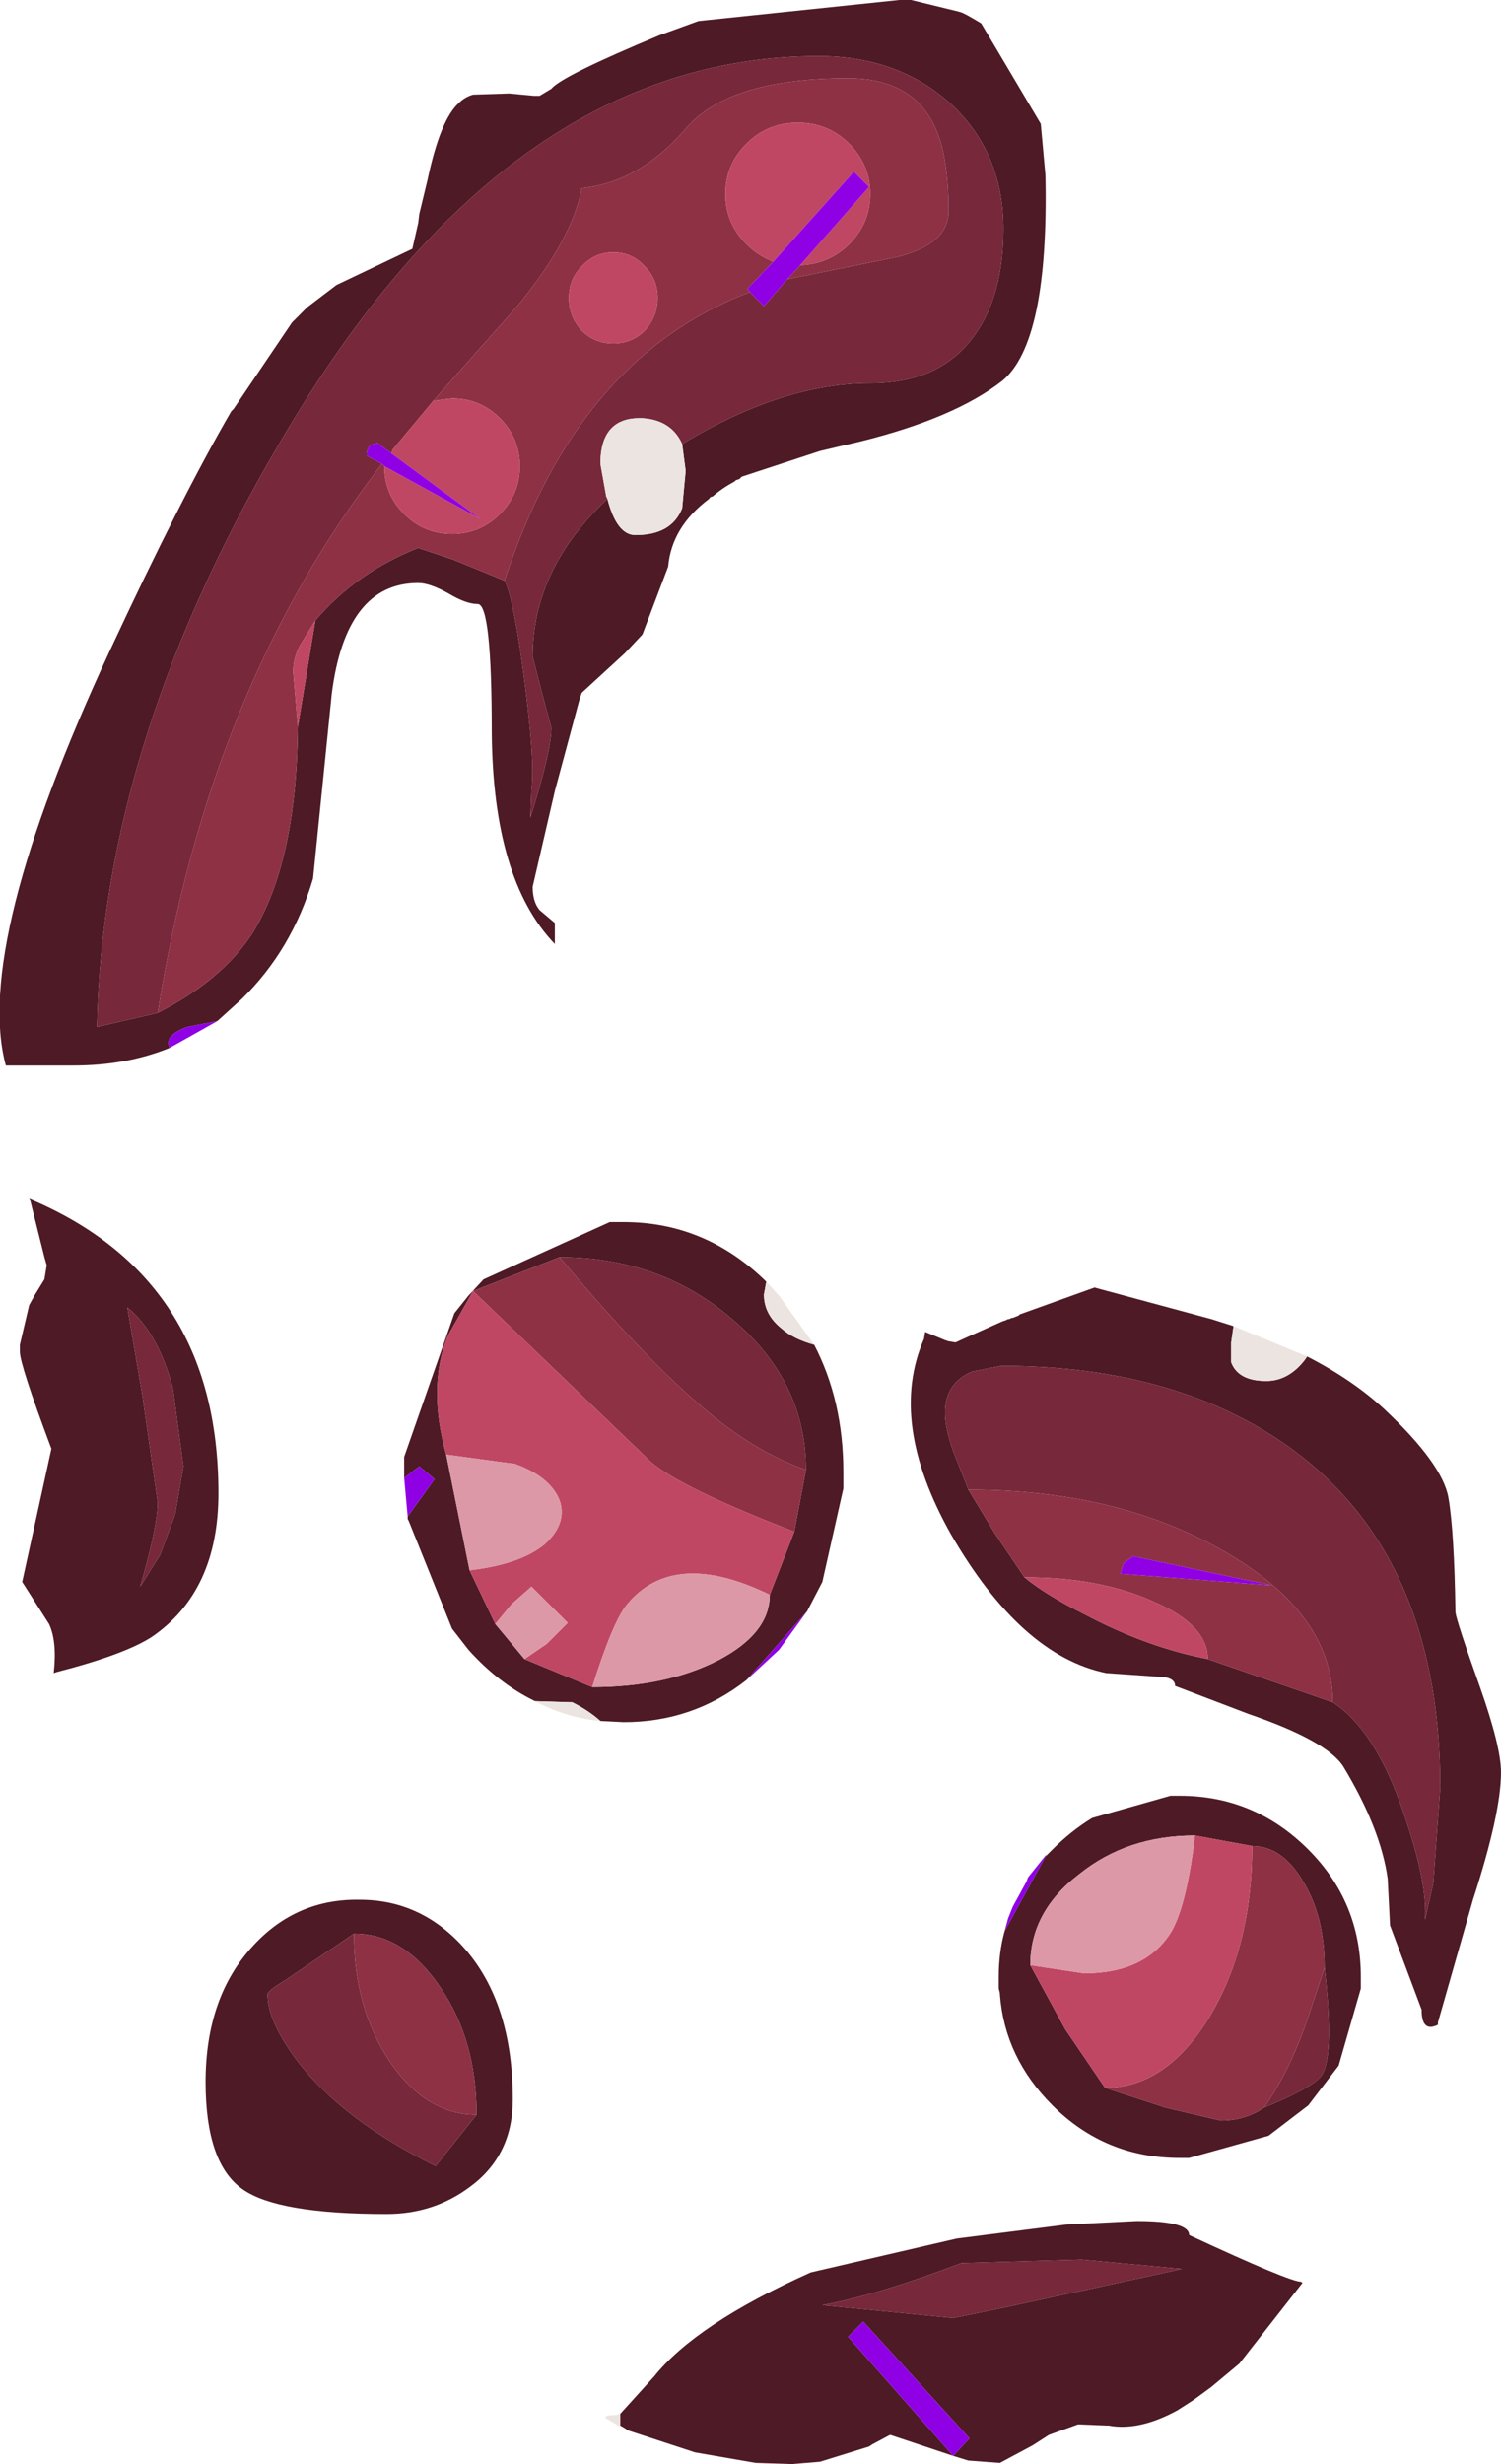 <?xml version="1.0" encoding="UTF-8" standalone="no"?>
<svg xmlns:ffdec="https://www.free-decompiler.com/flash" xmlns:xlink="http://www.w3.org/1999/xlink" ffdec:objectType="shape" height="105.45px" width="64.25px" xmlns="http://www.w3.org/2000/svg">
  <g transform="matrix(1.0, 0.0, 0.0, 1.0, -1.3, -1.4)">
    <path d="M30.5 20.4 Q34.8 17.8 38.55 17.8 41.6 17.8 43.05 15.7 44.25 14.0 44.25 11.2 44.25 7.9 41.95 5.8 39.7 3.8 36.35 3.8 23.25 3.8 13.75 19.55 5.7 32.85 5.45 45.35 L8.05 44.75 Q10.8 43.35 12.1 41.35 14.0 38.3 14.05 32.5 L14.8 27.95 Q16.55 25.9 19.2 24.85 L20.7 25.35 22.9 26.25 Q23.3 27.05 23.75 30.55 24.2 34.0 24.05 35.15 L24.0 36.4 Q24.9 33.55 24.9 32.55 L24.5 31.05 24.1 29.5 Q24.1 25.75 27.3 22.75 27.7 24.3 28.5 24.3 30.05 24.3 30.5 23.15 L30.65 21.55 30.5 20.4 M8.55 46.25 Q6.7 47.0 4.45 47.0 L1.55 47.0 Q0.15 41.85 6.0 29.25 9.05 22.7 11.2 19.0 L11.3 18.9 13.8 15.2 14.45 14.55 15.7 13.6 18.95 12.05 19.2 10.95 19.25 10.55 19.6 9.1 Q20.15 6.5 20.95 5.8 21.2 5.55 21.55 5.45 L23.1 5.4 24.15 5.5 24.4 5.5 24.9 5.2 Q25.35 4.65 29.55 2.9 L31.2 2.3 39.8 1.4 39.9 1.4 40.0 1.4 40.1 1.4 40.2 1.4 40.3 1.4 42.35 1.9 42.5 1.95 42.7 2.05 43.05 2.25 43.3 2.4 45.85 6.7 46.05 8.9 Q46.2 16.05 44.2 17.7 42.15 19.3 38.1 20.3 L36.4 20.7 33.05 21.8 32.95 21.9 32.8 21.95 32.75 22.0 Q32.2 22.3 31.8 22.65 31.7 22.65 31.65 22.75 30.05 23.95 29.9 25.65 L28.8 28.55 28.05 29.35 26.2 31.05 26.1 31.35 25.05 35.25 24.1 39.35 Q24.1 40.0 24.4 40.35 L25.05 40.9 25.05 41.8 Q22.4 39.05 22.35 32.75 22.35 27.25 21.75 27.25 21.25 27.25 20.5 26.8 19.7 26.35 19.2 26.35 16.1 26.35 15.5 31.1 L14.7 39.0 Q13.8 42.05 11.65 44.15 L10.6 45.1 9.3 45.35 Q8.5 45.65 8.5 46.05 L8.55 46.25 M34.1 56.25 L34.0 56.8 Q34.0 57.65 34.75 58.25 35.25 58.7 36.15 58.95 37.4 61.35 37.4 64.4 L37.4 64.95 37.4 65.1 36.5 69.1 35.85 70.35 33.25 73.3 Q30.95 75.1 28.0 75.1 L27.0 75.05 Q26.5 74.6 25.8 74.25 L24.2 74.2 Q22.65 73.45 21.35 72.0 L20.65 71.1 18.8 66.5 18.75 66.4 18.75 66.3 19.9 64.7 19.25 64.15 18.6 64.65 18.6 64.4 18.6 64.0 18.6 63.85 18.6 63.75 20.75 57.6 21.35 56.85 22.0 56.15 27.4 53.7 27.5 53.7 27.65 53.7 27.75 53.7 27.9 53.7 28.0 53.7 Q31.5 53.7 34.1 56.25 M21.55 56.65 L20.45 58.6 Q19.6 60.8 20.4 63.65 L21.4 68.6 22.5 70.9 23.75 72.4 26.65 73.6 Q29.8 73.6 32.05 72.45 34.25 71.3 34.25 69.65 L35.3 66.95 35.8 64.3 Q35.8 60.55 32.7 57.9 29.6 55.2 25.25 55.2 L21.55 56.65 M3.1 54.8 L2.6 52.8 2.55 52.7 Q10.65 56.1 10.65 65.3 10.65 69.5 7.8 71.45 6.65 72.2 3.75 72.95 L3.6 73.0 Q3.75 71.65 3.4 70.9 L2.25 69.1 3.5 63.4 Q2.15 59.8 2.15 59.25 L2.15 59.15 2.15 59.05 2.15 58.95 2.55 57.25 2.8 56.8 3.2 56.15 3.3 55.55 3.2 55.2 3.1 54.8 M6.75 57.35 L7.4 61.15 8.05 65.7 Q8.05 66.7 7.3 69.3 L8.15 67.95 8.8 66.2 9.15 64.15 8.7 60.8 Q8.05 58.4 6.75 57.35 M16.7 82.7 Q19.35 82.7 21.2 84.8 23.25 87.15 23.25 91.25 23.25 93.65 21.4 95.0 19.85 96.15 17.85 96.15 13.2 96.15 11.7 95.1 10.1 94.0 10.1 90.5 10.1 86.85 12.15 84.65 14.0 82.65 16.7 82.7 M21.7 91.9 Q21.7 88.7 20.15 86.45 18.6 84.15 16.45 84.15 L13.5 86.15 Q12.75 86.6 12.75 86.75 12.75 87.85 13.95 89.5 15.9 92.1 19.95 94.1 L21.7 91.9 M57.25 59.45 Q59.2 60.45 60.55 61.7 63.05 64.05 63.3 65.5 63.55 66.95 63.6 70.4 63.65 70.8 64.65 73.6 65.55 76.15 65.55 77.25 65.55 79.0 64.35 82.7 L62.85 87.95 62.85 88.05 Q62.15 88.4 62.15 87.4 L60.8 83.8 60.7 81.8 Q60.4 79.65 58.8 77.0 58.1 75.9 54.75 74.75 L51.6 73.55 Q51.6 73.15 50.8 73.15 L48.65 73.0 Q45.0 72.25 42.0 67.05 39.3 62.25 40.85 58.7 L40.9 58.4 41.75 58.75 41.9 58.8 42.2 58.85 42.75 58.6 44.2 57.95 44.35 57.9 44.45 57.85 44.5 57.85 44.6 57.8 44.65 57.8 44.9 57.7 44.95 57.65 48.15 56.5 53.15 57.85 54.1 58.15 54.0 58.85 54.0 59.7 Q54.3 60.5 55.5 60.5 56.45 60.5 57.15 59.6 L57.25 59.45 M58.35 74.25 Q60.2 75.45 61.4 79.05 62.4 81.95 62.3 83.55 L62.65 82.0 62.95 77.9 Q62.95 68.1 56.65 63.45 51.75 59.85 44.15 59.85 L42.9 60.1 Q41.75 60.6 41.75 61.85 41.75 62.5 42.1 63.5 L42.75 65.15 43.9 67.05 45.15 68.9 Q46.05 69.65 47.75 70.5 50.4 71.9 53.0 72.4 L58.35 74.25 M54.9 80.4 L52.45 79.95 Q49.55 79.95 47.5 81.6 45.4 83.2 45.4 85.5 L46.9 88.25 48.6 90.75 51.2 91.6 53.55 92.15 Q54.6 92.15 55.4 91.6 57.35 90.8 57.8 90.3 58.45 89.65 58.0 85.6 58.0 83.45 57.1 81.95 56.2 80.4 54.9 80.4 M46.05 80.85 L46.35 80.55 Q47.15 79.75 48.05 79.2 L51.4 78.25 51.5 78.25 51.6 78.25 51.7 78.25 51.8 78.25 Q55.0 78.25 57.3 80.55 59.55 82.8 59.55 86.0 L59.55 86.2 59.55 86.3 59.55 86.4 59.55 86.5 58.6 89.8 57.3 91.5 55.6 92.8 52.2 93.75 52.1 93.75 52.0 93.75 51.9 93.75 51.8 93.75 Q48.6 93.75 46.35 91.5 44.3 89.45 44.1 86.75 L44.1 86.7 44.05 86.5 44.05 86.4 44.05 86.3 44.05 86.2 44.05 86.1 44.05 86.0 Q44.05 84.95 44.3 84.05 L46.05 80.85 M47.6 98.1 L42.45 98.25 Q38.9 99.6 36.5 100.05 L42.1 100.6 44.3 100.15 51.9 98.5 47.6 98.1 M27.85 104.7 L29.3 103.1 Q31.1 100.85 36.0 98.65 L42.25 97.2 46.95 96.6 49.95 96.45 Q52.2 96.45 52.2 97.05 56.5 99.05 57.0 99.05 L57.05 99.1 54.35 102.55 53.15 103.55 52.4 104.1 51.7 104.55 Q50.05 105.45 48.75 105.2 L48.65 105.2 47.45 105.15 46.2 105.6 45.5 106.05 44.1 106.8 42.75 106.7 42.1 106.5 39.4 105.6 38.65 106.0 38.5 106.1 36.4 106.75 35.2 106.85 33.65 106.8 31.05 106.35 28.15 105.4 28.1 105.35 27.85 105.2 27.85 105.0 27.85 104.7 M42.8 105.75 L38.25 100.75 37.6 101.4 42.1 106.5 42.8 105.75" fill="#4d1a25" fill-rule="evenodd" stroke="none"/>
    <path d="M8.05 44.75 L5.45 45.35 Q5.7 32.85 13.75 19.55 23.25 3.8 36.35 3.8 39.7 3.8 41.95 5.8 44.25 7.9 44.25 11.2 44.25 14.0 43.05 15.7 41.6 17.8 38.55 17.8 34.8 17.8 30.5 20.4 30.05 19.4 28.85 19.3 27.0 19.2 27.0 21.25 L27.25 22.65 27.3 22.75 Q24.1 25.75 24.1 29.5 L24.5 31.05 24.9 32.55 Q24.9 33.55 24.0 36.4 L24.05 35.15 Q24.2 34.0 23.75 30.55 23.3 27.05 22.9 26.25 26.0 16.7 33.4 13.9 L34.0 14.5 35.0 13.35 39.7 12.4 Q41.9 11.85 41.9 10.45 41.9 8.1 41.35 6.9 40.4 4.75 37.6 4.75 32.55 4.75 30.7 6.85 28.7 9.2 26.2 9.45 25.8 11.65 23.4 14.55 L19.85 18.55 18.1 20.65 18.05 20.8 17.45 20.35 17.15 20.45 Q17.0 20.6 17.0 20.9 L17.65 21.25 Q10.25 30.8 8.05 44.75 M25.25 55.2 Q29.6 55.2 32.7 57.9 35.8 60.55 35.8 64.3 33.95 63.65 32.2 62.3 29.4 60.15 25.25 55.2 M6.75 57.35 Q8.05 58.4 8.7 60.8 L9.15 64.15 8.8 66.2 8.15 67.95 7.3 69.3 Q8.05 66.7 8.05 65.7 L7.4 61.15 6.75 57.35 M21.7 91.9 L19.95 94.1 Q15.9 92.1 13.95 89.5 12.75 87.85 12.75 86.75 12.75 86.6 13.5 86.15 L16.45 84.15 Q16.45 87.35 18.0 89.65 19.55 91.9 21.7 91.9 M42.75 65.15 L42.1 63.5 Q41.75 62.5 41.75 61.85 41.75 60.6 42.9 60.1 L44.15 59.85 Q51.75 59.85 56.65 63.45 62.95 68.1 62.95 77.9 L62.65 82.0 62.3 83.55 Q62.4 81.95 61.4 79.05 60.2 75.45 58.35 74.25 58.35 70.5 53.8 67.85 49.2 65.15 42.75 65.15 M58.0 85.6 Q58.45 89.65 57.8 90.3 57.35 90.8 55.4 91.6 56.4 90.2 57.15 88.15 L58.0 85.6 M47.6 98.1 L51.9 98.5 44.3 100.15 42.1 100.6 36.5 100.05 Q38.9 99.6 42.45 98.25 L47.6 98.1" fill="#77283a" fill-rule="evenodd" stroke="none"/>
    <path d="M8.05 44.75 Q10.25 30.8 17.65 21.25 L17.75 21.35 Q17.75 22.55 18.6 23.4 19.45 24.25 20.65 24.25 21.85 24.25 22.7 23.4 23.55 22.55 23.55 21.35 23.55 20.15 22.7 19.3 21.85 18.45 20.65 18.45 L19.85 18.55 23.4 14.55 Q25.8 11.65 26.2 9.45 28.7 9.2 30.7 6.85 32.55 4.75 37.6 4.75 40.4 4.75 41.35 6.9 41.9 8.1 41.9 10.45 41.9 11.85 39.7 12.4 L35.0 13.35 35.55 12.75 Q36.8 12.7 37.65 11.85 38.55 10.95 38.55 9.7 38.55 8.45 37.65 7.55 36.75 6.65 35.45 6.65 34.15 6.65 33.25 7.55 32.35 8.45 32.35 9.7 32.35 10.95 33.25 11.85 33.75 12.35 34.4 12.6 L33.3 13.75 33.4 13.9 Q26.0 16.7 22.9 26.25 L20.7 25.35 19.2 24.85 Q16.55 25.9 14.8 27.95 L14.15 29.0 Q13.85 29.55 13.85 30.15 L14.05 32.5 Q14.0 38.3 12.1 41.35 10.8 43.35 8.05 44.75 M28.9 12.8 Q28.35 12.2 27.55 12.2 26.75 12.2 26.2 12.8 25.65 13.35 25.65 14.15 25.65 14.95 26.2 15.55 26.75 16.1 27.55 16.1 28.35 16.1 28.9 15.55 29.45 14.95 29.45 14.15 29.45 13.35 28.9 12.8 M21.55 56.65 L25.25 55.2 Q29.4 60.15 32.2 62.3 33.95 63.65 35.8 64.3 L35.3 66.95 Q30.4 65.05 29.15 63.95 L21.55 56.65 M16.45 84.15 Q18.6 84.15 20.15 86.45 21.7 88.7 21.7 91.9 19.55 91.9 18.0 89.65 16.45 87.35 16.45 84.15 M58.35 74.25 L53.0 72.4 Q53.0 70.95 50.7 69.95 48.4 68.9 45.15 68.9 L43.9 67.05 42.75 65.15 Q49.2 65.15 53.8 67.85 58.35 70.5 58.35 74.25 M49.25 68.75 L55.75 69.25 49.8 68.0 49.4 68.3 49.25 68.75 M54.9 80.4 Q56.2 80.4 57.1 81.95 58.0 83.45 58.0 85.6 L57.15 88.15 Q56.4 90.2 55.4 91.6 54.6 92.15 53.55 92.15 L51.2 91.6 48.6 90.75 Q51.2 90.75 53.05 87.75 54.9 84.7 54.9 80.4" fill="#8e3145" fill-rule="evenodd" stroke="none"/>
    <path d="M18.05 20.8 L18.1 20.65 19.85 18.55 20.65 18.45 Q21.85 18.45 22.7 19.3 23.55 20.15 23.55 21.35 23.55 22.55 22.7 23.4 21.85 24.25 20.65 24.25 19.45 24.25 18.6 23.4 17.75 22.55 17.75 21.35 L21.85 23.6 18.05 20.8 M34.4 12.6 Q33.75 12.35 33.25 11.85 32.35 10.95 32.35 9.7 32.35 8.45 33.25 7.55 34.15 6.65 35.45 6.65 36.75 6.65 37.65 7.55 38.55 8.45 38.55 9.7 38.55 10.95 37.65 11.85 36.8 12.7 35.55 12.75 L38.5 9.4 37.85 8.75 34.4 12.6 M28.9 12.8 Q29.45 13.35 29.45 14.15 29.45 14.95 28.9 15.55 28.35 16.1 27.55 16.1 26.75 16.1 26.2 15.55 25.65 14.95 25.65 14.15 25.65 13.35 26.2 12.8 26.75 12.2 27.55 12.2 28.35 12.2 28.9 12.8 M14.05 32.5 L13.85 30.15 Q13.85 29.55 14.15 29.0 L14.8 27.95 14.05 32.5 M20.4 63.65 Q19.6 60.8 20.45 58.6 L21.55 56.65 29.15 63.95 Q30.4 65.05 35.3 66.95 L34.25 69.65 Q30.15 67.65 28.15 70.05 27.55 70.75 26.65 73.6 L23.75 72.4 24.7 71.75 25.6 70.85 24.05 69.3 23.2 70.05 22.5 70.9 21.4 68.6 Q23.55 68.35 24.6 67.5 25.6 66.6 25.25 65.6 24.85 64.6 23.35 64.05 L20.4 63.65 M53.0 72.4 Q50.4 71.9 47.75 70.5 46.05 69.65 45.15 68.9 48.4 68.9 50.7 69.95 53.0 70.95 53.0 72.4 M52.45 79.95 L54.9 80.4 Q54.9 84.7 53.05 87.75 51.2 90.75 48.6 90.75 L46.9 88.25 45.4 85.5 47.7 85.85 Q50.35 85.85 51.45 84.05 52.1 82.9 52.45 79.95" fill="#c04763" fill-rule="evenodd" stroke="none"/>
    <path d="M34.25 69.65 Q34.25 71.3 32.05 72.45 29.8 73.6 26.65 73.6 27.55 70.75 28.15 70.05 30.15 67.65 34.25 69.65 M23.75 72.4 L22.5 70.9 23.2 70.05 24.05 69.3 25.6 70.85 24.7 71.75 23.75 72.4 M21.4 68.6 L20.4 63.65 23.35 64.05 Q24.85 64.6 25.25 65.6 25.6 66.6 24.6 67.5 23.55 68.35 21.4 68.6 M45.4 85.5 Q45.4 83.2 47.5 81.6 49.55 79.95 52.45 79.95 52.1 82.9 51.45 84.05 50.35 85.85 47.7 85.85 L45.4 85.5" fill="#dc98a7" fill-rule="evenodd" stroke="none"/>
    <path d="M27.3 22.75 L27.25 22.65 27.0 21.25 Q27.0 19.2 28.85 19.3 30.05 19.4 30.5 20.4 L30.65 21.55 30.5 23.15 Q30.05 24.3 28.5 24.3 27.7 24.3 27.3 22.75 M36.15 58.95 Q35.25 58.7 34.75 58.25 34.0 57.65 34.0 56.8 L34.1 56.25 34.65 56.85 36.15 58.95 M24.2 74.2 L25.8 74.25 Q26.5 74.6 27.0 75.05 25.5 74.9 24.2 74.2 M54.1 58.15 L57.25 59.45 57.15 59.6 Q56.45 60.5 55.5 60.5 54.3 60.5 54.0 59.7 L54.0 58.85 54.1 58.15 M27.85 105.2 L27.85 105.25 27.25 104.9 Q27.1 104.75 27.7 104.75 L27.85 104.7 27.85 105.0 27.85 105.2" fill="#ebe4e0" fill-rule="evenodd" stroke="none"/>
    <path d="M17.65 21.25 L17.0 20.9 Q17.0 20.6 17.15 20.45 L17.45 20.35 18.05 20.8 21.85 23.6 17.75 21.35 17.65 21.25 M35.0 13.35 L34.0 14.5 33.4 13.9 33.3 13.75 34.4 12.6 37.85 8.75 38.5 9.4 35.55 12.75 35.0 13.35 M10.6 45.1 L8.55 46.25 8.5 46.05 Q8.5 45.65 9.3 45.35 L10.6 45.1 M18.6 64.65 L19.25 64.15 19.9 64.7 18.75 66.3 18.6 64.65 M33.25 73.3 L35.85 70.35 34.65 72.0 33.25 73.3 M49.25 68.75 L49.4 68.3 49.8 68.0 55.75 69.25 49.25 68.75 M46.05 80.85 L44.3 84.05 44.45 83.5 44.65 83.0 45.25 81.9 45.3 81.75 46.1 80.75 46.05 80.85 M42.8 105.75 L42.1 106.5 37.6 101.4 38.25 100.75 42.8 105.75" fill="#9000e5" fill-rule="evenodd" stroke="none"/>
  </g>
</svg>
